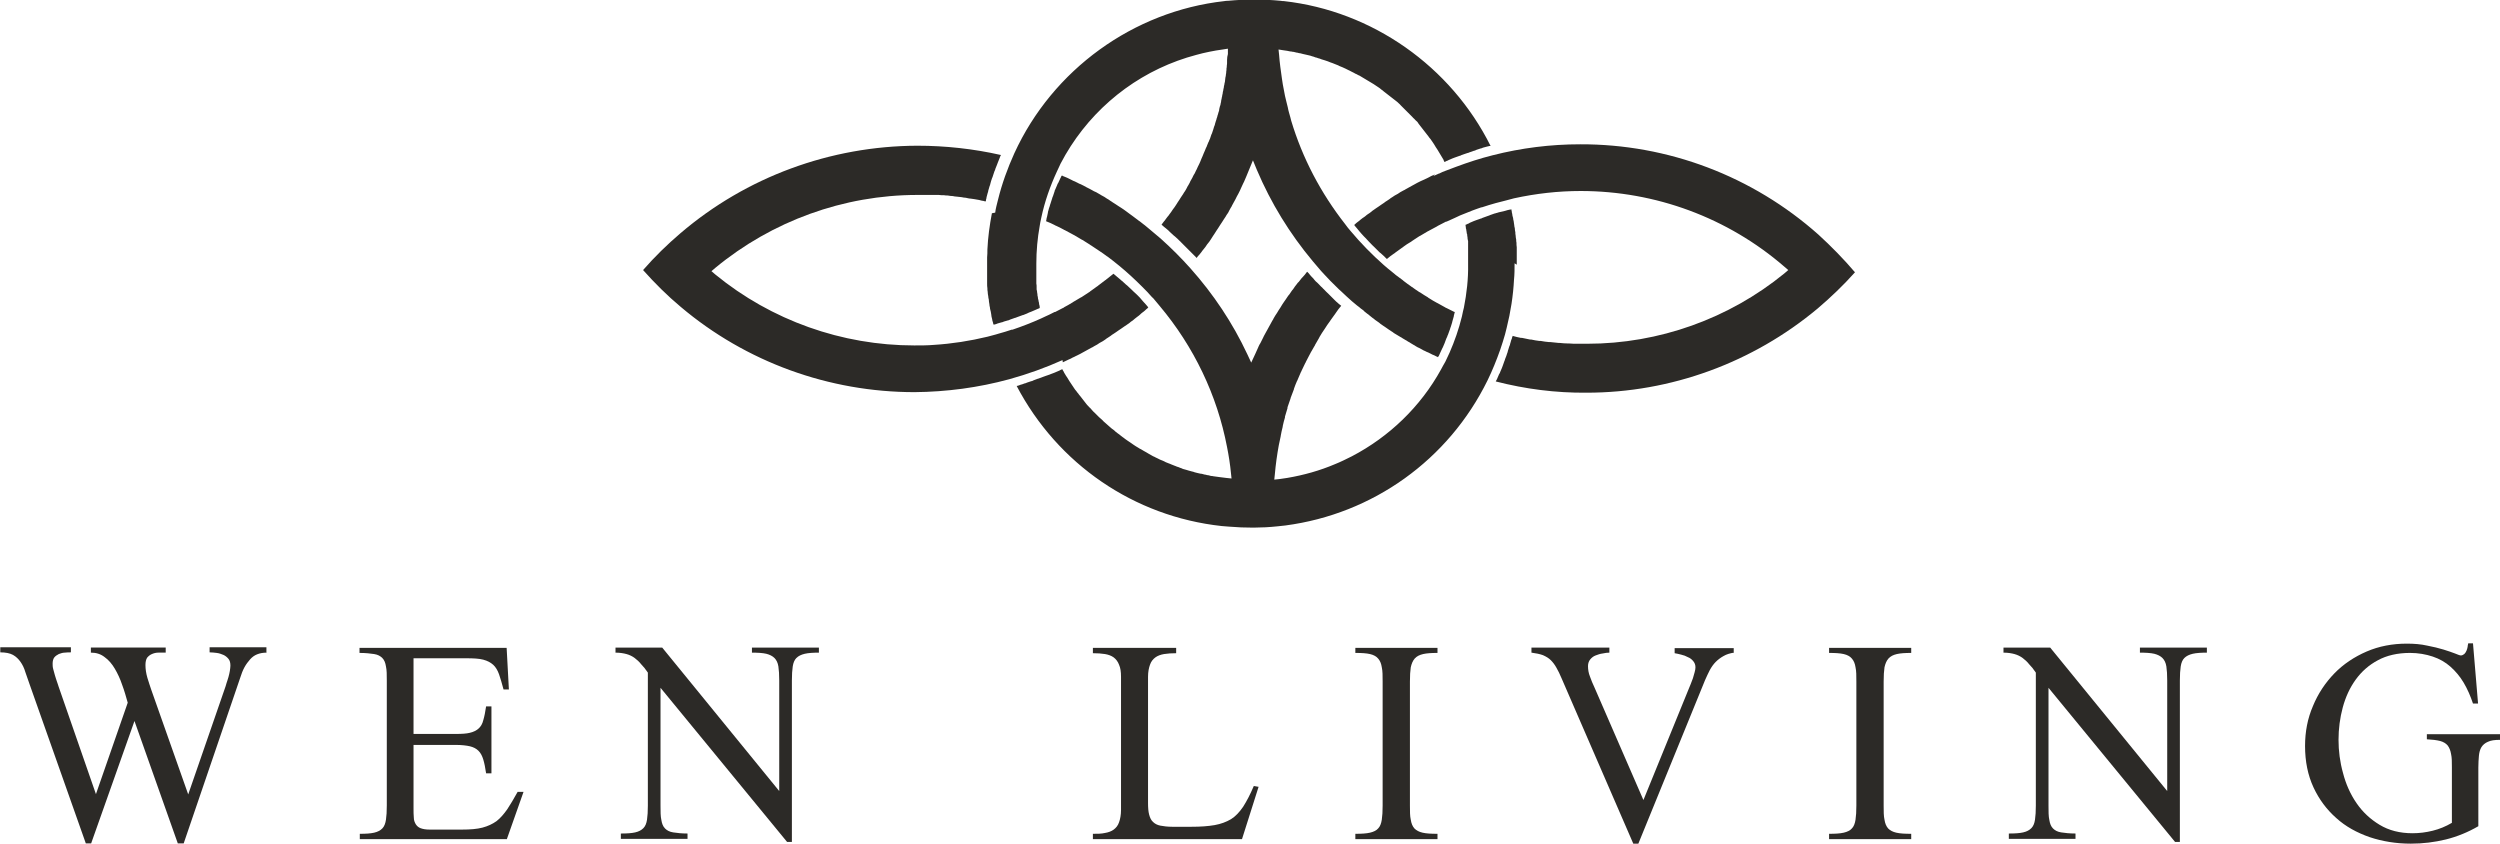 <?xml version="1.0" encoding="UTF-8"?><svg id="Capa_2" xmlns="http://www.w3.org/2000/svg" viewBox="0 0 88.87 29.99"><defs><style>.cls-1{fill:#2c2a27;stroke-width:0px;}</style></defs><g id="Home"><path class="cls-1" d="M35.26,7.58c-.08.42-.14.85-.16,1.29,0,.09,0,.19-.01.28,0,.09,0,.17,0,.26,0,.09,0,.19,0,.28,0,.03,0,.06,0,.09,0,.06,0,.12,0,.19,0,.04,0,.07,0,.11,0,.06,0,.11.01.17,0,.04,0,.08.01.12,0,.05.01.11.02.16,0,.04.01.08.02.12,0,.05.01.1.02.16,0,.04.01.08.02.12,0,.05.02.1.03.15,0,.04.02.08.02.12,0,.05.02.1.03.15,0,.04.02.08.03.12,0,.02.01.05.02.07.02,0,.03,0,.05-.01.03,0,.06-.02.09-.03.05-.01.09-.03.14-.04.03,0,.06-.02.09-.03.05-.01.09-.03.14-.04.03,0,.05-.02.08-.03.06-.02.11-.04.17-.06.02,0,.04-.01.06-.02.07-.03.15-.05.22-.08.02,0,.04-.01.06-.02.05-.02.11-.04.16-.07.03-.01.05-.02.08-.03.05-.02.09-.04.14-.06.03-.01.06-.03.09-.04.02,0,.04-.02.07-.03,0-.01,0-.03,0-.04,0-.03-.01-.06-.02-.09,0-.04-.01-.08-.02-.11,0-.03-.01-.06-.02-.09,0-.04-.01-.08-.02-.12,0-.03,0-.06-.01-.09,0-.04-.01-.08-.02-.12,0-.03,0-.06,0-.09,0-.04,0-.08-.01-.12,0-.03,0-.06,0-.08,0-.04,0-.08,0-.13,0-.03,0-.05,0-.08,0-.05,0-.09,0-.14,0-.02,0-.04,0-.07,0-.07,0-.14,0-.21,0-.45.04-.9.12-1.34h0s.02-.12.02-.12l.04-.19h0c.12-.56.31-1.1.55-1.62h0s.07-.15.07-.15l.06-.13h0c.89-1.71,2.38-3.01,4.16-3.66.22-.08.44-.15.67-.21.15-.04.3-.08.46-.11.15-.03.31-.06.47-.08l.19-.03v.19c-.02.07-.03.14-.03.21,0,.02,0,.05,0,.07,0,.05,0,.09-.01.14,0,.03,0,.06-.01.09,0,.04,0,.08-.01.12,0,.03,0,.06-.01.09,0,.04-.01.08-.02.12,0,.03-.01.06-.01.09,0,.04-.01.08-.02.11,0,.03-.01.06-.02.1,0,.04-.01.07-.02.11,0,.03-.01.06-.02.1,0,.04-.01.07-.02.11,0,.03-.01.06-.02.1,0,.04-.02.07-.02.11,0,.03-.01.06-.02.1,0,.04-.02.07-.03.11,0,.03-.02.06-.02.1,0,.04-.02.07-.03.11,0,.03-.02.06-.03.1,0,.03-.02.07-.03.1,0,.03-.02.06-.03.1-.01.03-.02.07-.03.1,0,.03-.02.06-.03.09-.01.03-.02.07-.03.1-.01.03-.02.06-.03.09-.01.03-.02.07-.04.1-.01.03-.02.06-.03.09-.01.03-.02.07-.04.1-.01.03-.02.06-.04.09-.01.03-.03.07-.04.1-.01.03-.02.06-.04.09-.01.03-.03.07-.04.1-.01.03-.03.06-.04.09-.01.03-.03.07-.04.1-.01.03-.03.06-.04.09-.01.03-.03.07-.04.1-.01.03-.03.06-.04.09-.02.03-.03.07-.05.1-.01.03-.03.06-.04.09-.02.03-.03.06-.05.1-.01.03-.03.06-.05.09-.02.03-.03.06-.05.1l-.05.09s-.04.06-.05.1c-.02.03-.03.06-.05.09-.02.03-.04.06-.05.09-.02.03-.03.06-.05.09-.02.03-.04.06-.06.09-.02.03-.03.06-.05.08-.02.03-.04.06-.06.09-.02.03-.04.06-.05.08-.02.03-.04.06-.06.09-.02.03-.04.06-.05.08-.02.03-.04.06-.06.09-.02.03-.04.05-.06.08-.02.03-.04.06-.06.09-.02.03-.04.05-.06.08-.02.03-.04.06-.07.09-.02.03-.04.05-.06.08-.02.03-.04.06-.07.09-.02.03-.04.05-.06.08,0,0-.01.02-.02.03.02.01.03.03.05.04.02.02.04.04.07.06.04.03.08.07.12.1.02.02.04.04.06.06.04.04.09.08.13.12.02.01.03.03.05.04.06.05.12.11.17.16.01,0,.02.02.03.03.05.05.09.09.14.14.02.02.04.04.06.06.04.04.07.07.11.11.02.02.04.04.06.06.04.04.07.07.11.11.02.02.04.04.06.06,0,.01.02.02.03.03,0,0,.01-.02.02-.03.02-.03.04-.05.07-.08.03-.03.05-.07.08-.1.02-.03.04-.06.06-.08.03-.03.05-.07.08-.1.02-.03.04-.06.06-.09.03-.03.05-.07.08-.1.02-.03.04-.06.06-.09.02-.04.05-.07.07-.11.02-.03.04-.06.06-.09.02-.04.05-.07.07-.11.02-.03.04-.06.06-.09.02-.04.05-.07.07-.11.02-.03.04-.06.06-.09.02-.04.05-.07.07-.11.02-.03.04-.06.06-.09.02-.04.04-.07.07-.11.02-.03.04-.06.05-.09.02-.04.04-.07.06-.11.02-.03.04-.06.05-.09.02-.04.04-.08.06-.11.02-.03.03-.06.05-.09.02-.04.04-.08.06-.12.02-.03.03-.06.05-.09.02-.04.04-.08.06-.12.01-.03.03-.06.04-.09.02-.04.04-.09.06-.13.01-.03.03-.06.04-.08.02-.05.04-.1.06-.14.01-.02.02-.05.03-.07.03-.07.06-.14.09-.22l.14-.34.14.34c.5,1.18,1.17,2.27,1.99,3.25h0c.1.11.19.23.29.34.04.04.08.09.12.13.14.15.28.3.43.44.06.06.12.12.18.17.12.11.24.23.37.34.02.02.04.03.06.05.04.03.08.07.12.1.03.02.05.04.08.06.03.03.07.06.1.08.03.02.06.04.08.07.03.03.07.05.1.08.03.02.06.04.09.07.03.03.07.05.1.08.03.02.06.04.09.07.03.02.07.05.1.07.03.02.06.04.09.07.03.02.07.05.1.07.03.02.06.04.09.06.03.02.07.05.1.07.03.02.06.04.09.06.03.02.07.04.1.07.03.02.06.04.1.06.03.02.07.04.1.06.03.02.06.04.1.06.03.02.07.04.1.06.03.02.07.04.1.06.03.02.07.04.1.06.03.02.07.04.1.06.03.02.07.04.1.06.03.02.07.04.1.05.04.02.07.04.11.06.03.02.07.04.1.05.04.02.07.04.11.05.03.02.07.03.1.05.04.02.07.04.11.05.03.02.07.03.1.05.01,0,.03.01.04.02,0-.02.02-.03.03-.05.01-.03.03-.06.04-.09.02-.04.04-.09.06-.13.01-.03.03-.06.04-.08.02-.05.04-.09.06-.14.01-.03.02-.05.03-.08.02-.06.04-.11.07-.17,0-.02.01-.03.02-.05.03-.07.05-.15.08-.22,0-.02.01-.04.02-.06.02-.05.03-.11.05-.16,0-.03.02-.06.02-.08.01-.05.03-.09.04-.14,0-.03.01-.06.02-.09,0-.02.01-.05.02-.07,0,0-.01,0-.02,0-.09-.05-.19-.09-.28-.14-.01,0-.03-.01-.04-.02-.09-.05-.18-.1-.27-.15-.01,0-.03-.02-.04-.02-.09-.05-.18-.1-.27-.16-.01,0-.03-.02-.04-.03-.09-.05-.18-.11-.27-.17-.01,0-.03-.02-.04-.02-.09-.06-.18-.12-.26-.18-.01,0-.02-.01-.03-.02-.09-.06-.18-.13-.26-.19,0,0-.02-.01-.02-.02-.09-.07-.18-.13-.27-.2,0,0,0,0-.01-.01-.06-.05-.11-.09-.17-.14h0s-.1-.08-.1-.08t0,0l-.14-.12h0c-.42-.37-.82-.78-1.18-1.21h0s-.1-.12-.1-.12t0,0l-.09-.12h0c-.87-1.11-1.52-2.35-1.92-3.68-.01-.04-.02-.08-.03-.12-.03-.11-.07-.23-.09-.35-.03-.13-.07-.27-.1-.41-.01-.07-.03-.14-.04-.21-.03-.14-.05-.27-.07-.41-.04-.28-.08-.56-.1-.84l-.02-.19.19.03c.08.01.15.02.23.04.02,0,.05,0,.07.01.05,0,.1.02.15.03.03,0,.06.01.09.02.05,0,.09.02.14.03.03,0,.06.02.09.02.04.01.09.02.13.03.03,0,.06.02.1.03.04.01.08.02.12.04.03,0,.07.02.1.03.04.01.08.02.12.04.03.01.07.02.1.03.04.01.08.03.12.04.03.01.07.03.1.04.04.01.08.03.11.04.03.01.07.03.1.04.04.01.07.03.11.05.03.01.07.03.1.04.04.02.07.03.11.05.03.02.07.03.1.05.04.02.07.03.1.05s.07.03.1.05c.03.02.07.04.1.05.03.02.07.04.1.05.03.02.07.04.1.06.03.02.06.04.1.06.03.02.07.04.1.06.03.02.06.04.1.06.03.02.06.04.1.06.03.02.06.04.09.06.03.02.06.04.09.06.03.02.06.04.09.07.03.02.06.04.09.07.03.02.06.05.09.07.03.02.06.05.09.07.03.02.06.05.09.07.03.02.06.05.09.07.03.02.06.05.09.07.03.02.06.05.08.07.03.03.06.05.08.08.03.03.05.05.08.08.03.03.05.05.08.08.03.03.05.05.08.08.03.03.05.05.08.08.03.03.05.05.08.08.03.03.05.06.08.08.03.03.05.06.08.08s.05.06.07.09.05.06.07.09c.02.03.05.06.07.09.02.03.05.06.07.09.02.03.05.06.07.09.02.03.05.06.07.09.02.03.04.06.07.09.02.03.04.06.07.1.02.03.04.06.06.09.02.03.04.07.06.1.02.03.04.06.06.09.02.03.04.07.06.1.02.03.04.06.06.1.02.03.04.07.06.1.02.03.04.06.05.1,0,.01.02.03.02.04.02,0,.04-.02.06-.03.03-.01.06-.02.09-.04.05-.02.1-.04.14-.06.03-.01.05-.02.08-.03.06-.02.11-.04.17-.06.02,0,.04-.01.05-.02.07-.03.15-.05.23-.08.02,0,.04-.01.06-.02.06-.02.11-.04.17-.06.03,0,.06-.02.08-.03.05-.02.1-.03.15-.05.03,0,.06-.02.09-.03.05-.01.1-.03.15-.04.03,0,.06-.02.08-.02.01,0,.02,0,.04,0-1.41-2.83-4.21-4.8-7.35-5.15h-.04s-.05-.01-.07-.01c-.62-.06-1.25-.06-1.88,0-.04,0-.08,0-.12.01-3.24.36-6.11,2.44-7.47,5.41-.24.53-.44,1.08-.58,1.65-.02.08-.04.16-.06.24h0c-.02.07-.03.15-.04.22h0Z"/><path class="cls-1" d="M53.84,9.36c0,.19,0,.39-.02.58-.03.58-.12,1.15-.26,1.71h0c-.02.08-.04.16-.06.24-.05.18-.11.36-.17.54-.13.37-.28.74-.45,1.09-1.39,2.83-4.08,4.75-7.19,5.16-.09.01-.19.02-.28.03-.56.06-1.14.06-1.73.01-.08,0-.17-.02-.25-.02-3.12-.34-5.83-2.2-7.29-4.98.01,0,.03,0,.04-.01.03,0,.06-.02.09-.03.05-.01.1-.03.15-.05.03,0,.06-.02.09-.03.05-.02.1-.03.15-.05.03,0,.06-.02.08-.03.05-.02.11-.04.16-.06.02,0,.04-.01.06-.02.07-.03.15-.05.22-.08.02,0,.04-.02.06-.02.05-.02.11-.04.16-.06.03-.01.05-.02.08-.03.05-.02.09-.04.14-.06.03-.01.05-.02.08-.04.02,0,.04-.02.06-.03,0,.01.02.03.02.04.02.03.04.06.05.09.02.03.04.07.06.1.02.03.04.06.06.09.02.03.04.07.06.1.02.03.04.06.06.09.02.03.04.06.06.09.02.03.04.06.06.09.02.03.04.06.07.09.02.03.04.06.07.09.02.03.04.06.07.09.02.03.05.06.07.09.02.03.05.06.07.09.02.03.05.06.07.09.02.03.05.06.07.08.03.03.05.06.08.08.02.03.05.05.07.08.03.03.05.06.08.08.03.03.05.05.08.08.03.03.05.05.08.08.03.02.05.05.08.07.03.03.06.05.08.08.03.02.05.05.08.07.03.03.06.05.09.08.03.02.05.05.08.07.03.03.06.05.09.07.03.02.05.04.08.07.03.02.06.05.09.07.03.02.06.04.08.06.03.02.06.05.09.07.03.02.06.04.08.06.03.02.06.04.1.07.03.02.06.04.09.06.03.02.06.04.1.07.03.02.06.04.09.06.03.02.07.04.1.06.03.02.06.04.09.05.03.02.07.04.1.06.03.02.06.03.09.05.03.02.07.04.1.06.03.02.06.03.09.05.03.02.07.04.1.05.03.02.06.03.1.05.03.02.07.03.1.05.03.01.07.03.1.04.04.02.07.03.1.05.03.01.07.03.1.04.04.01.07.03.1.04.03.01.07.03.1.04.04.01.07.03.1.04.04.01.07.02.11.04.03.01.07.02.1.04.04.01.07.02.11.03.03.01.07.02.1.03.04.01.08.02.11.03.03,0,.07.02.1.03.04.01.08.02.12.03.03,0,.06.02.1.02.04,0,.08.02.13.03.03,0,.06.01.09.02.05,0,.1.02.14.03.03,0,.05,0,.08.01.07.01.15.02.22.03.08.01.16.02.24.03l.19.02-.02-.19c-.03-.31-.08-.63-.14-.93-.35-1.84-1.18-3.57-2.4-5.02h0s-.1-.12-.1-.12l-.1-.12h0s-.04-.05-.07-.07c-.11-.13-.23-.25-.35-.37-.26-.26-.53-.51-.81-.74h0s-.15-.12-.15-.12t0,0l-.1-.08h0c-.06-.04-.11-.09-.17-.13,0,0-.01,0-.02-.01-.09-.07-.18-.13-.27-.19,0,0-.02-.01-.03-.02-.09-.06-.18-.12-.27-.18-.01,0-.02-.01-.03-.02-.09-.06-.18-.11-.27-.17-.01,0-.02-.01-.04-.02-.09-.05-.18-.11-.27-.16-.01,0-.03-.01-.04-.02-.09-.05-.18-.1-.28-.15-.01,0-.03-.01-.04-.02-.09-.05-.19-.1-.28-.14-.01,0-.03-.01-.04-.02-.09-.05-.19-.09-.29-.13,0,0,0,0-.01,0,0-.02,0-.05.01-.07,0-.03.01-.06.02-.09.01-.05.02-.09.03-.14,0-.03.01-.06.02-.09.01-.05.03-.11.05-.16,0-.02.01-.04.02-.07.02-.07.05-.15.07-.22,0-.02.01-.03.02-.05.02-.06.04-.12.06-.18,0-.03.02-.05.03-.08.02-.05.04-.09.06-.14.01-.03.02-.06.04-.08.02-.04.04-.09.06-.13.01-.03.03-.06.04-.08,0-.02.02-.04.03-.05.01,0,.03.01.04.02.03.01.07.03.1.04.04.02.08.03.11.05.03.02.07.03.1.05.04.02.07.04.11.05.03.02.07.03.1.05.04.02.07.04.11.05.03.02.07.03.1.05.04.02.07.04.11.06.03.02.07.03.1.05.04.02.07.04.11.06.03.02.07.04.1.05.04.02.07.04.11.06l.1.06s.07.04.11.06c.03.02.06.04.09.06.04.02.07.04.11.07.03.02.06.04.09.06.04.02.07.05.11.07.03.02.06.04.09.06.04.02.07.05.11.07.03.02.06.04.09.06.04.03.07.05.11.08.03.02.05.04.08.06.04.03.07.05.11.08.03.02.05.04.08.06.04.03.08.06.12.09.02.02.04.03.07.05.05.04.09.07.14.11.01.01.03.02.04.03.06.05.12.1.18.15h0c.13.11.25.21.38.32.19.17.37.34.55.52.18.18.35.36.51.54h0c.82.92,1.5,1.94,2.02,3.05l.14.3.14-.3c.03-.07.06-.14.09-.2.01-.02.02-.04.03-.07.02-.04.04-.09.07-.13.01-.03.03-.05.04-.08.02-.04.04-.08.06-.12.01-.03.03-.06.04-.08.02-.04.04-.08.06-.11.02-.03.03-.06.05-.09.02-.04.04-.07.06-.11.02-.03.03-.06.05-.09.02-.04.04-.07.06-.11.02-.03.04-.06.05-.09.02-.03.04-.07.06-.1.02-.03.04-.06.06-.09.02-.03.04-.07.06-.1.02-.03.04-.06.06-.09.02-.03.04-.07.06-.1.02-.03.04-.06.06-.09.02-.03.04-.06.07-.1.02-.03.04-.06.06-.09.02-.03.04-.06.07-.09.02-.03.04-.06.06-.09.02-.03.04-.06.07-.09.02-.03.04-.06.06-.09.02-.03.05-.06.07-.09.02-.03.04-.06.07-.08.02-.03.05-.06.07-.09.02-.03.04-.05.07-.08.03-.03.05-.06.08-.09.02-.03.04-.05.06-.08,0,0,.01-.01.02-.02,0,0,.02.02.03.03.02.02.04.04.06.07.03.04.07.08.1.11.02.02.04.04.06.07.03.04.07.08.11.11.02.02.04.04.06.06.04.04.08.09.13.13.01.01.02.03.04.04.05.06.11.11.17.17.01.01.03.03.04.04.04.04.08.08.12.12.02.02.04.04.06.06.04.04.07.07.11.1.02.02.04.04.07.06.02.01.03.03.05.04,0,0,0,0,0,0-.07.08-.13.16-.19.25,0,0-.01.02-.02.03-.06.08-.12.17-.18.25,0,.01-.01.02-.02.03-.06.08-.12.17-.17.25,0,.01-.02.02-.02.03-.06.08-.11.17-.16.25,0,.01-.02.02-.02.04-.05.09-.1.17-.15.26,0,.01-.01.03-.02.04-.05.09-.1.17-.15.26,0,.01-.01.03-.02.04-.05.09-.09.18-.14.27,0,.01-.01.03-.02.04-.04.09-.09.18-.13.27,0,.01-.01.03-.02.04-.04.09-.08.18-.12.28,0,.01-.01.03-.02.04-.04.09-.08.19-.11.28,0,.01,0,.02-.01.04-.04.1-.07.19-.11.29,0,.01,0,.02-.01.04-.03.1-.07.19-.1.29,0,.01,0,.02,0,.03-.03.1-.06.2-.09.3,0,0,0,.02,0,.03-.03.1-.06.21-.08.31,0,0,0,.01,0,.02-.03.11-.05.21-.07.32,0,0,0,0,0,.01-.02.11-.05.22-.07.33-.06.33-.11.68-.14,1.03l-.02.19.19-.02c.09-.01.18-.03.27-.04.59-.1,1.16-.26,1.7-.49.2-.08.4-.18.6-.28,1.32-.69,2.44-1.76,3.17-3.09h0s.07-.13.07-.13c0,0,0,0,0,0l.08-.14h0c.05-.11.1-.21.15-.32.18-.41.33-.84.44-1.29h0s.04-.19.04-.19h0s.03-.12.03-.12h0c.1-.51.16-1.03.15-1.55,0-.06,0-.13,0-.19,0-.02,0-.04,0-.06,0-.04,0-.08,0-.12,0-.03,0-.05,0-.07,0-.04,0-.08,0-.11,0-.03,0-.05,0-.08,0-.04,0-.07,0-.11v-.08s-.02-.07-.02-.1c0-.03,0-.05-.01-.08,0-.03,0-.07-.02-.1,0-.03,0-.05-.01-.08,0-.04-.01-.07-.02-.1,0-.03,0-.05-.01-.08,0-.01,0-.02,0-.04.02,0,.05-.02.07-.03.03-.01.06-.02.08-.04.05-.02.09-.04.14-.06.03-.01.05-.02.08-.03.06-.02.11-.04.17-.06.02,0,.04-.01.05-.02.07-.03.15-.05.22-.08.02,0,.03-.01.05-.02.06-.02.12-.04.17-.06.03,0,.05-.02.08-.02.05-.02.1-.03.15-.04.03,0,.06-.02.09-.02.05-.01.1-.03.14-.04.03,0,.06-.02.09-.02.02,0,.04,0,.05-.01,0,.02,0,.04.01.06,0,.04.01.07.02.11,0,.05.02.1.03.14,0,.04.01.07.02.11,0,.05.02.1.02.14,0,.04.01.07.02.11,0,.05.01.1.02.15,0,.04,0,.07.01.11,0,.05.01.1.02.15,0,.04,0,.07.01.11,0,.05,0,.11.01.16,0,.03,0,.07,0,.1,0,.06,0,.12,0,.17,0,.03,0,.06,0,.09,0,.09,0,.17,0,.26h0Z"/><path class="cls-1" d="M37.77,12.8c-.6.27-1.24.5-1.89.68h0c-1.1.3-2.23.45-3.37.46-3.04,0-5.99-1.07-8.31-3.03-.48-.4-.93-.85-1.34-1.31.41-.47.86-.91,1.33-1.31,2.34-2,5.33-3.1,8.42-3.11,1,0,2,.11,2.97.33,0,.01-.01.03-.02.04-.01.03-.02.05-.03.08-.02.05-.04.1-.06.15-.01.03-.02.05-.03.08-.02.05-.04.1-.06.15,0,.03-.02.05-.03.08-.02.06-.04.12-.06.18,0,.02-.01.03-.02.05-.03.08-.05.15-.07.23,0,.02-.01.04-.02.06-.02.06-.03.11-.05.17,0,.03-.01.05-.02.08-.01.05-.03.1-.04.15,0,.03-.01.06-.02.09,0,.02,0,.04-.01.06-.03,0-.06-.01-.09-.02-.05,0-.09-.02-.14-.03-.06-.01-.11-.02-.17-.03-.05,0-.09-.02-.14-.02-.06,0-.11-.02-.17-.03-.05,0-.09-.01-.14-.02-.06,0-.12-.02-.18-.02-.05,0-.09-.01-.14-.02-.06,0-.12-.01-.18-.02-.04,0-.09,0-.13-.01-.06,0-.13,0-.19-.01-.04,0-.08,0-.13,0-.07,0-.14,0-.21,0-.03,0-.07,0-.1,0-.11,0-.21,0-.32,0-2.62,0-5.17.93-7.18,2.59l-.14.12.14.12c1.99,1.63,4.5,2.52,7.07,2.52.23,0,.47,0,.7-.02.64-.04,1.28-.14,1.9-.29h0s.15-.04.15-.04c0,0,0,0,0,0l.15-.04h0s.07-.02.1-.03c.15-.04.31-.09.46-.14.01,0,.02,0,.03,0,.35-.12.69-.25,1.02-.4h0s.17-.08.17-.08c0,0,0,0,0,0l.11-.05h0c.07-.03.13-.07.2-.1,0,0,.01,0,.02,0,.1-.05.19-.1.29-.15,0,0,.02,0,.03-.02.09-.05.19-.1.28-.16.01,0,.02-.01.03-.02.09-.05.18-.11.27-.16.01,0,.03-.02.04-.02.09-.06.17-.11.26-.17.01,0,.03-.02.04-.03.08-.06.17-.12.25-.18.01,0,.03-.02.04-.03.08-.06.16-.12.25-.19.01,0,.03-.02.04-.03.08-.06.16-.13.24-.19,0,0,0,0,.01-.01l.06.05s.05.04.07.06c.04.03.08.07.12.1.02.02.04.04.06.05.04.04.09.08.13.12.02.01.03.03.05.04.06.05.11.11.17.16.01.01.03.03.04.04.04.04.09.08.13.12.02.02.04.04.06.06.04.04.07.07.1.11l.06.07s.06.07.1.11c.02.02.04.05.06.07.01.01.02.03.03.04-.01,0-.02.02-.03.03-.03.02-.06.05-.08.07-.03.03-.06.05-.1.08-.03.02-.06.05-.08.07-.03.03-.06.05-.1.08-.03.02-.06.05-.09.07-.03.03-.06.05-.1.08-.03.02-.06.04-.09.07-.03.02-.07.05-.1.07-.03.02-.06.04-.09.06-.03.02-.07.05-.1.07-.03.02-.06.04-.09.06-.03.02-.07.05-.1.07-.03.02-.06.04-.09.06-.03.02-.07.04-.1.07-.03.02-.06.04-.09.06-.03.02-.07.04-.1.07-.03.02-.06.04-.09.06-.04.02-.07.04-.11.06-.03.02-.06.04-.09.06-.04.02-.07.04-.11.06-.03.02-.06.04-.09.05-.04.02-.07.04-.11.06-.03.02-.06.03-.09.05-.04.02-.08.04-.11.06-.03.02-.06.03-.09.05-.04.02-.08.04-.12.06-.03.01-.06.03-.08.04-.05.02-.09.04-.14.07-.02.01-.05.02-.07.03-.07.03-.14.07-.21.1h0Z"/><path class="cls-1" d="M51.01,6.2s-.05.02-.07.03c-.05.02-.09.04-.14.07-.03.01-.05.03-.08.04-.04.02-.08.04-.13.06-.03.01-.06.03-.09.04-.04.02-.08.04-.12.06-.03.02-.06.03-.09.05-.04.02-.08.04-.11.06-.03.02-.06.03-.09.05-.04.02-.07.04-.11.06-.03.02-.06.04-.09.05-.04.02-.07.04-.11.06-.03.02-.06.04-.09.06-.04.02-.07.04-.11.06-.03.02-.06.04-.09.06-.03.02-.07.04-.1.07-.03.02-.06.04-.09.06-.03.02-.07.04-.1.07-.03.02-.06.04-.09.06-.03.02-.07.05-.1.07-.03.02-.06.04-.09.06-.03.02-.07.05-.1.07-.03.02-.06.04-.09.07-.03.02-.06.05-.1.07-.03.02-.06.04-.09.07-.03.02-.06.05-.1.07-.03.02-.06.05-.09.07-.03.03-.06.05-.1.08-.03.02-.06.05-.08.07-.01,0-.02.02-.03.03l.03.04s.04.05.06.07c.03.04.06.07.09.11.02.02.04.05.06.07.03.04.07.07.1.11.02.02.04.04.06.06.04.05.09.09.13.14,0,0,.02.02.03.03.05.06.11.11.16.16.01.01.03.03.04.04.04.04.08.08.12.12.02.02.04.04.06.05.04.03.07.07.11.1.02.02.04.04.06.06.02.02.04.03.05.05,0,0,0,0,.01-.01.08-.07.16-.13.25-.19.01,0,.03-.02.04-.03.08-.06.17-.12.25-.18.01,0,.03-.02.04-.03.08-.06.17-.12.26-.17.01,0,.03-.02.04-.03.09-.06.17-.11.26-.17.01,0,.03-.02.04-.02.09-.05.18-.11.27-.16.01,0,.02-.01.04-.02.09-.05.19-.1.28-.15,0,0,.02-.01.03-.02.1-.05.2-.1.29-.15,0,0,.01,0,.02,0,.07-.03.13-.06.2-.09h0s.11-.05.11-.05c0,0,0,0,0,0l.17-.08h0c.15-.06.3-.12.45-.18.1-.04.2-.07.31-.11,0,0,.02,0,.02,0,.16-.05.33-.11.49-.15.12-.03.23-.06.35-.09h0s.15-.04.15-.04l.15-.04h0c.78-.17,1.57-.26,2.37-.26,2.66,0,5.23.95,7.24,2.69l.14.12-.14.12c-1.97,1.61-4.46,2.5-7.01,2.5-.11,0-.21,0-.32,0,0,0-.01,0-.02,0-.1,0-.2,0-.3-.01-.01,0-.02,0-.04,0-.1,0-.2-.01-.3-.02h-.04c-.1-.01-.19-.02-.29-.03-.02,0-.03,0-.05,0-.1-.01-.19-.02-.29-.04-.02,0-.03,0-.05,0-.1-.01-.19-.03-.29-.05-.01,0-.03,0-.04,0-.1-.02-.19-.04-.29-.06-.01,0-.02,0-.04,0-.1-.02-.19-.04-.29-.07,0,0,0,0,0,0,0,.02-.01.04-.02.06,0,.03-.02.06-.03.09-.01.05-.03.1-.04.14,0,.03-.02.06-.03.09-.02.05-.03.11-.05.16,0,.02-.01.05-.02.07-.02.07-.05.15-.08.22,0,.02-.01.04-.02.06-.02.06-.04.11-.06.17-.01.03-.02.05-.03.08-.02.05-.04.1-.06.14-.01.03-.02.06-.04.08-.02.05-.04.09-.06.14-.01.03-.02.05-.04.08,0,.01-.01.02-.02.04,1.05.27,2.13.41,3.23.4,3,0,5.91-1.07,8.21-2.99.47-.4.92-.83,1.33-1.29-.4-.47-.84-.92-1.3-1.34-2.34-2.08-5.35-3.22-8.47-3.21-1.05,0-2.09.13-3.11.39h0c-.44.11-.87.25-1.3.41-.12.05-.25.09-.37.14-.08.03-.16.06-.23.1,0,0,0,0-.01,0-.07.03-.13.06-.2.09h0Z"/><path class="cls-1" d="M9.48,23.2c-.13,0-.24.02-.34.06-.1.04-.18.1-.25.18-.07.08-.14.17-.2.28-.06.11-.11.24-.15.37l-2.01,5.89h-.21l-1.54-4.35-1.54,4.35h-.19l-2-5.66c-.05-.15-.1-.29-.15-.43-.04-.14-.1-.26-.17-.36-.07-.1-.16-.19-.27-.25-.11-.06-.26-.09-.45-.09v-.18h2.51v.18c-.07,0-.14,0-.22.01-.08,0-.15.03-.21.05-.06.03-.12.07-.16.12-.04.05-.06.13-.06.22,0,.05,0,.12.02.19.02.07.04.14.06.22.02.08.05.15.07.22.02.07.05.13.06.18l1.33,3.83,1.13-3.25c-.06-.21-.12-.43-.2-.64-.07-.21-.16-.4-.26-.57-.1-.17-.22-.31-.36-.41-.14-.11-.3-.16-.49-.16v-.18h2.66v.18c-.08,0-.17,0-.26,0-.09,0-.16.02-.23.05-.07.03-.12.07-.17.13-.04.06-.06.15-.06.26,0,.14.02.29.07.46.05.17.1.31.14.43l1.31,3.71,1.3-3.76c.02-.05.04-.12.06-.19.02-.07.05-.14.07-.22.02-.08.04-.15.05-.22.01-.07.02-.14.02-.19,0-.1-.02-.18-.07-.24-.05-.06-.11-.11-.18-.14-.07-.03-.15-.06-.24-.07-.08-.01-.17-.02-.25-.02v-.18h2.02v.18Z"/><path class="cls-1" d="M18.02,29.83h-5.23v-.19c.21,0,.38-.01.51-.04.13-.03.22-.08.29-.15.07-.07.11-.18.13-.31.02-.13.03-.3.03-.51v-4.43c0-.21,0-.38-.03-.51-.02-.13-.06-.23-.13-.3-.07-.07-.16-.12-.29-.14-.13-.02-.3-.04-.52-.04v-.18h5.23l.08,1.48h-.19c-.06-.22-.11-.4-.16-.54-.05-.14-.12-.26-.21-.34-.09-.08-.2-.14-.35-.18-.15-.04-.35-.05-.6-.05h-1.88v2.69h1.5c.21,0,.38-.01.5-.04.13-.03.23-.08.31-.15.08-.07.14-.17.17-.3.04-.13.07-.29.1-.49h.19v2.38h-.19c-.03-.2-.06-.36-.1-.49-.04-.13-.09-.23-.17-.31-.08-.08-.18-.13-.3-.16-.13-.03-.3-.05-.51-.05h-1.5v2.24c0,.13,0,.25.01.34,0,.1.03.17.07.24.04.06.09.11.17.14s.18.05.33.05h1.14c.3,0,.54-.02.73-.07.19-.05.36-.13.5-.23.14-.11.26-.25.38-.42.11-.17.24-.38.37-.62h.21l-.6,1.7Z"/><path class="cls-1" d="M29.12,23.2c-.21,0-.38.01-.51.04-.13.03-.23.08-.3.15-.07.07-.11.17-.13.3-.02.13-.03.3-.03.5v5.74h-.17l-4.5-5.48v4.19c0,.21,0,.38.03.51.02.13.06.23.13.3.07.07.16.12.29.14.13.02.3.04.51.04v.19h-2.37v-.19c.21,0,.38-.01.51-.04.13-.03.22-.08.29-.15.07-.07.11-.17.13-.3.02-.13.03-.3.03-.5v-4.73c-.08-.12-.16-.22-.24-.3-.07-.09-.15-.16-.23-.22-.08-.06-.18-.11-.29-.14-.11-.03-.24-.05-.39-.05v-.18h1.66l4.16,5.1v-3.93c0-.2-.01-.37-.03-.5-.02-.13-.07-.23-.14-.3-.07-.07-.17-.12-.29-.15-.13-.03-.3-.04-.51-.04v-.18h2.38v.18Z"/><path class="cls-1" d="M44.13,29.83h-5.28v-.19c.16,0,.3,0,.43-.03.12-.02.23-.06.31-.12.08-.06.15-.14.19-.26.04-.11.07-.26.07-.44v-4.73c0-.18-.02-.32-.07-.43-.04-.11-.11-.2-.19-.26-.08-.06-.19-.1-.31-.12-.12-.02-.27-.03-.43-.03v-.19h2.96v.19c-.16,0-.31.01-.43.03-.12.02-.23.06-.31.12-.08.06-.15.14-.19.26-.04.11-.07.25-.07.43v4.48c0,.17.01.31.04.42.03.11.07.2.14.26.06.06.15.11.26.13.11.02.25.04.42.04h.68c.33,0,.6-.02.83-.06.22-.04.41-.11.58-.21.16-.1.3-.25.43-.44.12-.19.25-.43.38-.74l.17.03-.59,1.86Z"/><path class="cls-1" d="M48.18,29.83v-.19c.22,0,.39-.01.52-.04.13-.03.23-.08.29-.15.07-.07.11-.18.13-.31.02-.13.03-.3.03-.5v-4.41c0-.21,0-.38-.03-.51-.02-.13-.06-.23-.13-.31-.07-.08-.16-.13-.29-.16-.13-.03-.3-.04-.52-.04v-.18h2.92v.18c-.21,0-.38.01-.51.04-.13.03-.23.08-.3.16-.07.08-.11.18-.14.31-.02.13-.03.3-.03.51v4.41c0,.2,0,.37.03.5.02.13.06.23.13.31.07.07.16.12.29.15.13.03.3.04.53.04v.19h-2.92Z"/><path class="cls-1" d="M61.64,23.2c-.14.02-.27.06-.37.12-.11.06-.2.13-.28.21-.08.08-.15.18-.21.29-.06.11-.11.23-.17.36l-2.37,5.81h-.18l-2.55-5.88c-.06-.14-.12-.27-.18-.37-.06-.11-.13-.2-.2-.27-.08-.08-.17-.13-.28-.18-.11-.04-.25-.07-.41-.09v-.18h2.77v.18c-.07,0-.15.01-.24.03-.09.01-.17.04-.25.07-.08.03-.14.08-.19.14-.05.06-.08.14-.08.24,0,.12.02.25.07.37.04.12.1.26.17.41l1.73,3.98,1.61-3.95s.04-.1.07-.17c.03-.07.05-.14.08-.21.02-.07.04-.14.06-.21.02-.07.03-.13.03-.18,0-.09-.03-.16-.08-.22-.05-.06-.11-.11-.19-.14-.07-.04-.15-.07-.24-.09-.08-.02-.16-.04-.23-.05v-.18h2.1v.18Z"/><path class="cls-1" d="M65.02,29.83v-.19c.22,0,.39-.01.52-.04.13-.03.23-.08.29-.15.07-.07.11-.18.13-.31.02-.13.03-.3.03-.5v-4.41c0-.21,0-.38-.03-.51-.02-.13-.06-.23-.13-.31-.07-.08-.16-.13-.29-.16-.13-.03-.3-.04-.52-.04v-.18h2.92v.18c-.21,0-.38.01-.51.04-.13.03-.23.08-.3.16-.07.08-.11.18-.14.31-.02.13-.03.3-.03.51v4.41c0,.2,0,.37.03.5.02.13.06.23.13.31.07.07.16.12.29.15.13.03.3.04.53.04v.19h-2.92Z"/><path class="cls-1" d="M78.46,23.2c-.21,0-.38.01-.51.04-.13.03-.23.08-.3.15-.07.07-.11.17-.13.3-.02.13-.03.3-.03.5v5.74h-.17l-4.5-5.48v4.19c0,.21,0,.38.03.51.02.13.06.23.13.3.07.07.16.12.29.14.13.02.3.04.51.04v.19h-2.37v-.19c.21,0,.38-.01.51-.04.13-.03.22-.08.29-.15.07-.07.11-.17.13-.3.02-.13.03-.3.03-.5v-4.73c-.08-.12-.16-.22-.24-.3-.07-.09-.15-.16-.23-.22-.08-.06-.18-.11-.29-.14-.11-.03-.24-.05-.39-.05v-.18h1.66l4.16,5.1v-3.93c0-.2-.01-.37-.03-.5-.02-.13-.07-.23-.14-.3-.07-.07-.17-.12-.29-.15-.13-.03-.3-.04-.51-.04v-.18h2.38v.18Z"/><path class="cls-1" d="M88.87,26.3c-.19,0-.33.02-.43.07-.1.04-.18.11-.23.19-.05.08-.08.19-.09.31-.01.12-.02.26-.02.42v2.08c-.36.21-.75.37-1.15.47-.41.1-.82.15-1.25.15-.52,0-1.01-.08-1.46-.23-.46-.16-.86-.38-1.19-.68-.34-.3-.61-.66-.81-1.09-.2-.43-.3-.92-.3-1.47,0-.51.09-.98.28-1.42.18-.44.44-.83.76-1.16.32-.33.71-.59,1.15-.78.44-.19.92-.28,1.43-.28.26,0,.5.02.72.07.22.04.41.09.58.14.17.05.3.1.41.14.1.04.17.07.21.07.04,0,.08-.02.12-.05.03-.03.06-.07.08-.12s.03-.09.04-.14c0-.05.02-.09.02-.12h.17l.18,2.14h-.18c-.09-.27-.2-.52-.33-.74-.13-.22-.29-.41-.47-.57-.18-.16-.39-.28-.63-.36-.24-.08-.51-.13-.81-.13-.44,0-.83.09-1.14.26-.32.17-.58.4-.79.69-.21.29-.36.62-.46.99-.1.37-.15.76-.15,1.15s.05.79.16,1.18c.1.39.26.75.48,1.07.22.32.49.57.82.77.33.2.72.3,1.17.3.24,0,.48-.03.72-.09.24-.06.46-.15.68-.28v-1.98c0-.19,0-.34-.03-.47-.02-.12-.06-.22-.12-.3-.06-.07-.15-.13-.27-.16-.12-.03-.27-.05-.47-.06v-.18h2.64v.18Z"/></g></svg>